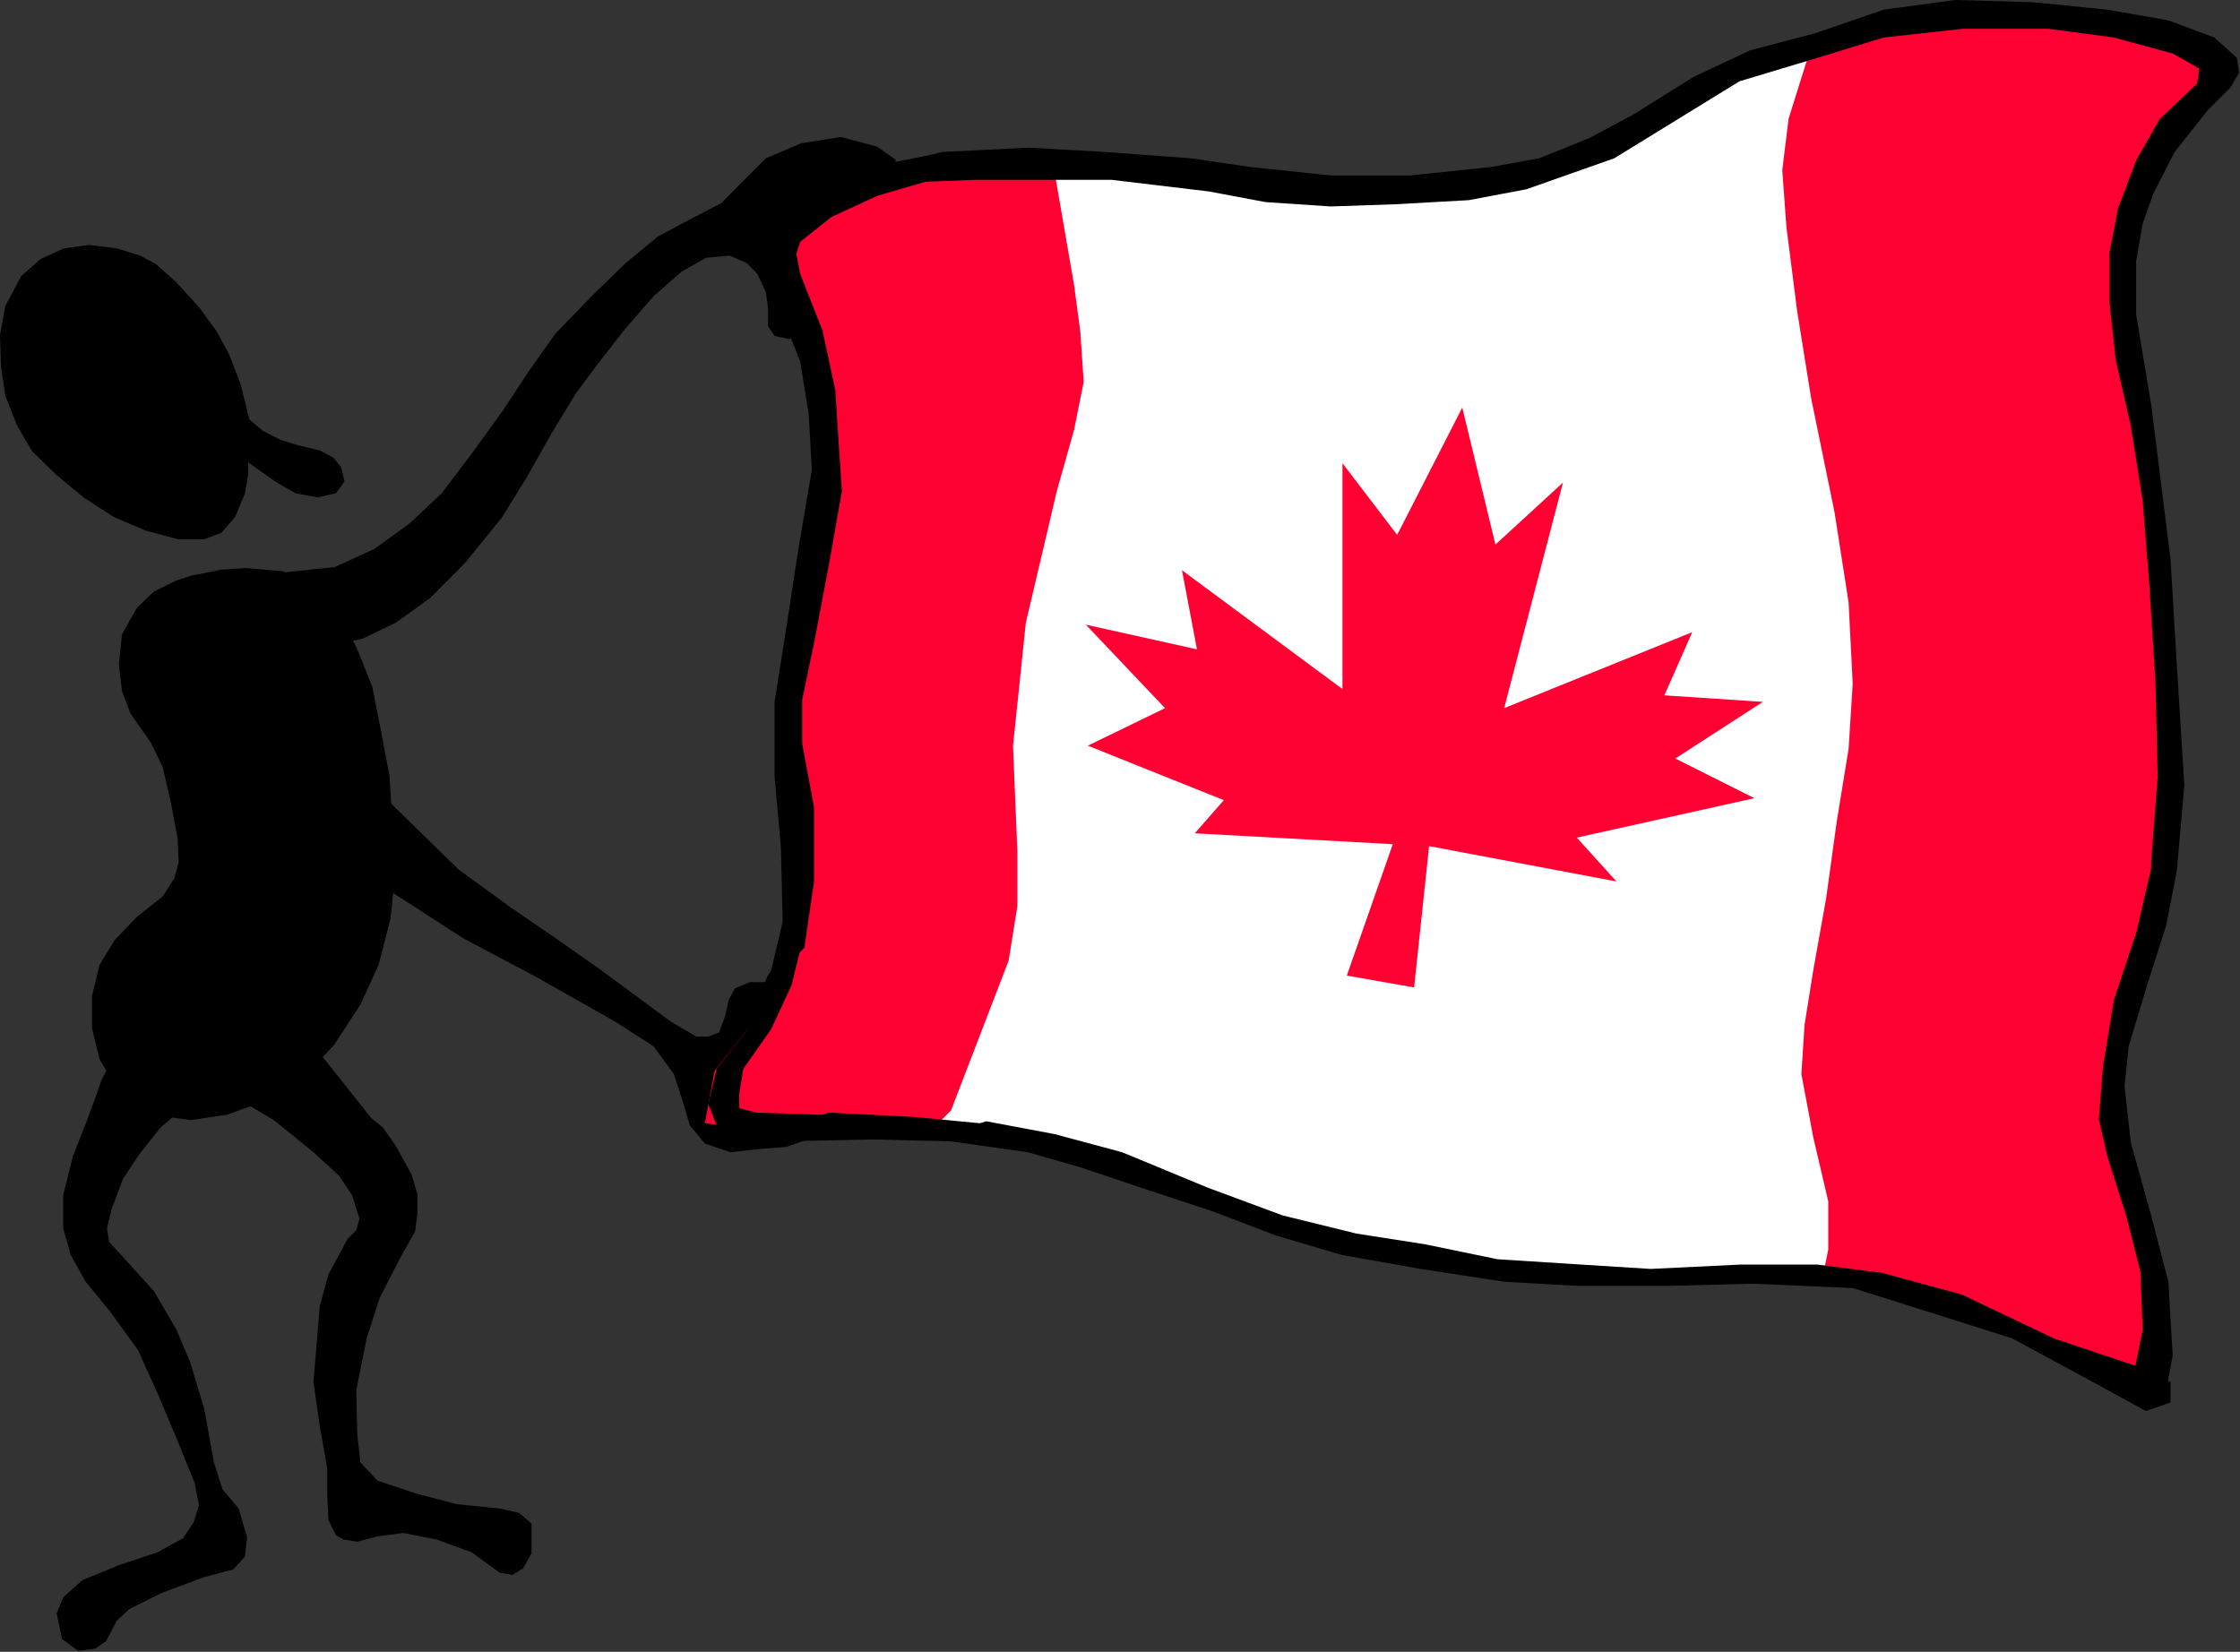 <?xml version="1.0" encoding="UTF-8" standalone="no"?>
<svg
   xmlns:ooo="http://xml.openoffice.org/svg/export"
   xmlns:dc="http://purl.org/dc/elements/1.1/"
   xmlns:cc="http://creativecommons.org/ns#"
   xmlns:rdf="http://www.w3.org/1999/02/22-rdf-syntax-ns#"
   xmlns:svg="http://www.w3.org/2000/svg"
   xmlns="http://www.w3.org/2000/svg"
   xmlns:sodipodi="http://sodipodi.sourceforge.net/DTD/sodipodi-0.dtd"
   xmlns:inkscape="http://www.inkscape.org/namespaces/inkscape"
   version="1.2"
   width="92.54mm"
   height="68.25mm"
   viewBox="0 0 9254 6825"
   preserveAspectRatio="xMidYMid"
   xml:space="preserve"
   id="svg90"
   sodipodi:docname="flgcanda.svg"
   style="fill-rule:evenodd;stroke-width:28.222;stroke-linejoin:round"
   inkscape:version="0.92.5 (2060ec1f9f, 2020-04-08)"><rect x="0" y="0" width="9254" height="6825" fill="#333333" stroke="none"/><sodipodi:namedview
   pagecolor="#ffffff"
   bordercolor="#666666"
   borderopacity="1"
   objecttolerance="10"
   gridtolerance="10"
   guidetolerance="10"
   inkscape:pageopacity="0"
   inkscape:pageshadow="2"
   inkscape:window-width="664"
   inkscape:window-height="487"
   id="namedview92"
   showgrid="false"
   inkscape:zoom="0.2102413"
   inkscape:cx="174.87874"
   inkscape:cy="128.95748"
   inkscape:window-x="0"
   inkscape:window-y="0"
   inkscape:window-maximized="0"
   inkscape:current-layer="svg90" />
 <defs
   class="ClipPathGroup"
   id="defs8">
  <clipPath
   id="presentation_clip_path"
   clipPathUnits="userSpaceOnUse">
   <rect
   x="0"
   y="0"
   width="21000"
   height="29700"
   id="rect2" />
  </clipPath>
  <clipPath
   id="presentation_clip_path_shrink"
   clipPathUnits="userSpaceOnUse">
   <rect
   x="21"
   y="29"
   width="20958"
   height="29641"
   id="rect5" />
  </clipPath>
 </defs>
 <defs
   class="TextShapeIndex"
   id="defs12">
  <g
   ooo:slide="id1"
   ooo:id-list="id3"
   id="g10" />
 </defs>
 <defs
   class="EmbeddedBulletChars"
   id="defs44">
  <g
   id="bullet-char-template-57356"
   transform="matrix(4.8828125e-4,0,0,-4.8828125e-4,0,0)">
   <path
   d="M 580,1141 1163,571 580,0 -4,571 Z"
   id="path14"
   inkscape:connector-curvature="0" />
  </g>
  <g
   id="bullet-char-template-57354"
   transform="matrix(4.8828125e-4,0,0,-4.8828125e-4,0,0)">
   <path
   d="M 8,1128 H 1137 V 0 H 8 Z"
   id="path17"
   inkscape:connector-curvature="0" />
  </g>
  <g
   id="bullet-char-template-10146"
   transform="matrix(4.8828125e-4,0,0,-4.8828125e-4,0,0)">
   <path
   d="M 174,0 602,739 174,1481 1456,739 Z M 1358,739 309,1346 659,739 Z"
   id="path20"
   inkscape:connector-curvature="0" />
  </g>
  <g
   id="bullet-char-template-10132"
   transform="matrix(4.8828125e-4,0,0,-4.8828125e-4,0,0)">
   <path
   d="M 2015,739 1276,0 H 717 l 543,543 H 174 v 393 h 1086 l -543,545 h 557 z"
   id="path23"
   inkscape:connector-curvature="0" />
  </g>
  <g
   id="bullet-char-template-10007"
   transform="matrix(4.8828125e-4,0,0,-4.8828125e-4,0,0)">
   <path
   d="m 0,-2 c -7,16 -16,29 -25,39 l 381,530 c -94,256 -141,385 -141,387 0,25 13,38 40,38 9,0 21,-2 34,-5 21,4 42,12 65,25 l 27,-13 111,-251 280,301 64,-25 24,25 c 21,-10 41,-24 62,-43 C 886,937 835,863 770,784 769,783 710,716 594,584 L 774,223 c 0,-27 -21,-55 -63,-84 l 16,-20 C 717,90 699,76 672,76 641,76 570,178 457,381 L 164,-76 c -22,-34 -53,-51 -92,-51 -42,0 -63,17 -64,51 -7,9 -10,24 -10,44 0,9 1,19 2,30 z"
   id="path26"
   inkscape:connector-curvature="0" />
  </g>
  <g
   id="bullet-char-template-10004"
   transform="matrix(4.8828125e-4,0,0,-4.8828125e-4,0,0)">
   <path
   d="M 285,-33 C 182,-33 111,30 74,156 52,228 41,333 41,471 c 0,78 14,145 41,201 34,71 87,106 158,106 53,0 88,-31 106,-94 l 23,-176 c 8,-64 28,-97 59,-98 l 735,706 c 11,11 33,17 66,17 42,0 63,-15 63,-46 V 965 c 0,-36 -10,-64 -30,-84 L 442,47 C 390,-6 338,-33 285,-33 Z"
   id="path29"
   inkscape:connector-curvature="0" />
  </g>
  <g
   id="bullet-char-template-9679"
   transform="matrix(4.8828125e-4,0,0,-4.8828125e-4,0,0)">
   <path
   d="M 813,0 C 632,0 489,54 383,161 276,268 223,411 223,592 c 0,181 53,324 160,431 106,107 249,161 430,161 179,0 323,-54 432,-161 108,-107 162,-251 162,-431 0,-180 -54,-324 -162,-431 C 1136,54 992,0 813,0 Z"
   id="path32"
   inkscape:connector-curvature="0" />
  </g>
  <g
   id="bullet-char-template-8226"
   transform="matrix(4.8828125e-4,0,0,-4.8828125e-4,0,0)">
   <path
   d="m 346,457 c -73,0 -137,26 -191,78 -54,51 -81,114 -81,188 0,73 27,136 81,188 54,52 118,78 191,78 73,0 134,-26 185,-79 51,-51 77,-114 77,-187 0,-75 -25,-137 -76,-188 -50,-52 -112,-78 -186,-78 z"
   id="path35"
   inkscape:connector-curvature="0" />
  </g>
  <g
   id="bullet-char-template-8211"
   transform="matrix(4.8828125e-4,0,0,-4.8828125e-4,0,0)">
   <path
   d="M -4,459 H 1135 V 606 H -4 Z"
   id="path38"
   inkscape:connector-curvature="0" />
  </g>
  <g
   id="bullet-char-template-61548"
   transform="matrix(4.8828125e-4,0,0,-4.8828125e-4,0,0)">
   <path
   d="m 173,740 c 0,163 58,303 173,419 116,115 255,173 419,173 163,0 302,-58 418,-173 116,-116 174,-256 174,-419 0,-163 -58,-303 -174,-418 C 1067,206 928,148 765,148 601,148 462,206 346,322 231,437 173,577 173,740 Z"
   id="path41"
   inkscape:connector-curvature="0" />
  </g>
 </defs>
 <g
   id="g49"
   transform="translate(-5873,-11437)">
  <g
   id="id2"
   class="Master_Slide">
   <g
   id="bg-id2"
   class="Background" />
   <g
   id="bo-id2"
   class="BackgroundObjects" />
  </g>
 </g>
 <g
   class="SlideGroup"
   id="g88"
   transform="translate(-5873,-11437)">
  <g
   id="g86">
   <g
   id="container-id1">
    <g
   id="id1"
   class="Slide"
   clip-path="url(#presentation_clip_path)">
     <g
   class="Page"
   id="g82">
      <g
   class="Graphic"
   id="g80">
       <g
   id="id3">
        <rect
   class="BoundingBox"
   x="5873"
   y="11437"
   width="9254"
   height="6825"
   id="rect51"
   style="fill:none;stroke:none" />
        <path
   d="m 6704,13797 185,-13 151,13 110,49 71,58 75,106 57,119 58,146 35,177 36,190 13,208 9,216 -18,168 -49,190 -75,164 -110,168 -115,123 -155,102 -172,62 -150,22 -129,-18 -114,-53 -71,-75 -62,-106 -31,-128 v -133 l 31,-128 62,-102 93,-97 106,-84 48,-75 18,-66 -4,-97 -27,-146 -35,-151 -49,-101 -84,-120 -35,-92 -13,-111 13,-124 62,-110 70,-67 89,-44 66,-22 137,-26 z"
   id="path53"
   inkscape:connector-curvature="0"
   style="fill:#000000;stroke:none" />
        <path
   d="m 6903,13170 -36,-146 -48,-124 -53,-97 -71,-97 -93,-102 -84,-75 -66,-36 -97,-30 -115,-14 -102,14 -97,44 -80,70 -66,124 -22,120 4,128 18,124 49,123 62,106 101,98 111,92 123,80 133,57 133,36 h 110 l 71,-27 57,-66 40,-97 13,-75 v -53 l 111,79 84,49 93,17 75,-17 35,-49 -13,-57 -31,-40 -58,-31 -92,-22 -71,-22 -71,-36 z"
   id="path55"
   inkscape:connector-curvature="0"
   style="fill:#000000;stroke:none" />
        <path
   d="m 7009,13806 h -111 l -17,5 -93,35 -22,75 17,89 93,66 168,35 177,-4 150,-31 137,-66 142,-102 145,-146 151,-186 101,-163 102,-181 102,-168 92,-124 111,-142 119,-137 115,-101 102,-58 97,-9 71,31 44,45 35,75 9,66 v 75 l 27,40 61,13 49,-31 27,-53 8,-62 -22,-70 -35,-98 -13,-61 13,-67 26,-66 80,-71 75,-35 97,-27 106,-31 -17,9 48,-35 -4,-44 -75,-53 -150,-40 -164,26 -146,62 -115,115 -70,71 -120,62 -141,75 -133,110 -137,133 -154,159 -106,150 -111,168 -128,177 -124,164 -132,124 -146,106 -164,75 -163,17 z"
   id="path57"
   inkscape:connector-curvature="0"
   style="fill:#000000;stroke:none" />
        <path
   d="m 6832,14169 -71,-133 -106,-66 -115,4 -79,67 -22,128 31,110 79,115 124,137 155,128 181,146 216,159 212,124 350,226 300,159 327,185 159,102 84,115 36,111 30,101 62,75 106,36 124,-14 106,-8 89,-31 22,-75 -53,-54 h -115 l 57,-30 13,-45 -30,-44 -84,-13 -102,4 -44,-48 57,-58 66,-88 53,-49 31,-66 -8,-49 -40,-35 h -62 l -62,26 -26,49 -14,66 -26,67 -44,17 h -49 l -106,-62 -119,-88 -168,-124 -195,-137 -181,-124 -212,-154 -168,-164 -181,-177 -230,-181 -172,-124 -115,-115 z"
   id="path59"
   inkscape:connector-curvature="0"
   style="fill:#000000;stroke:none" />
        <path
   d="m 6293,15897 97,-181 84,-111 84,-39 h 80 l 88,39 44,49 31,93 -13,93 -62,92 -97,84 -93,80 -88,111 -67,101 -48,128 -18,76 9,57 53,57 132,146 93,159 58,138 57,190 40,221 35,110 67,80 35,119 -9,80 -49,53 -119,31 -177,66 -132,66 -53,49 -44,84 -45,31 -70,9 -67,-49 -22,-106 27,-66 79,-71 151,-62 159,-53 106,-58 44,-66 22,-71 -18,-92 -70,-173 -80,-190 -84,-186 -115,-159 -101,-123 -62,-111 -31,-110 v -137 l 40,-160 57,-145 44,-120 z"
   id="path61"
   inkscape:connector-curvature="0"
   style="fill:#000000;stroke:none" />
        <path
   d="m 7406,16056 -238,-300 -164,-151 -88,-8 -93,39 -57,98 -14,92 45,102 66,53 141,84 164,133 106,97 53,80 31,97 -13,48 -36,36 -79,146 -36,132 -13,159 -13,155 26,181 31,177 v 111 l 5,101 31,62 31,18 57,9 84,-22 106,-14 137,27 146,53 115,84 53,9 44,-27 35,-62 v -123 l -53,-45 -79,-17 -177,-18 -168,-44 -159,-53 -71,-75 -13,-115 -4,-186 44,-217 53,-163 84,-164 62,-110 9,-71 v -84 l -23,-79 -66,-120 -53,-75 z"
   id="path63"
   inkscape:connector-curvature="0"
   style="fill:#000000;stroke:none" />
        <path
   d="m 9205,13820 -79,517 26,345 27,353 -36,292 -110,292 -27,8 -62,142 -92,190 39,102 133,35 619,9 397,18 -26,8 371,76 424,154 456,164 587,115 451,57 517,27 491,-36 380,71 362,128 716,296 18,-305 -36,-353 -137,-394 -26,-216 53,-279 102,-336 97,-309 v -447 l -36,-534 -35,-425 -57,-464 -80,-460 9,-225 93,-274 123,-208 199,-208 -26,-66 -199,-106 -407,-75 h -455 l -371,49 -424,123 -310,146 -322,199 -301,128 -406,71 -500,9 -424,-44 -561,-45 -40,9 -433,-17 -327,35 -296,128 -128,115 -36,181 142,319 48,291 v 336 z"
   id="path65"
   inkscape:connector-curvature="0"
   style="fill:#ffffff;stroke:none" />
        <path
   d="m 9077,12449 199,-181 274,-124 398,-40 h 274 l 88,509 26,194 14,208 -40,199 -71,252 -128,544 -53,508 18,438 v 225 l -36,225 -92,239 -146,380 -53,53 -597,18 -57,22 -310,-40 40,-216 217,-274 110,-305 v -363 l -57,-420 57,-327 53,-415 53,-363 -17,-292 -54,-327 z"
   id="path67"
   inkscape:connector-curvature="0"
   style="fill:#ff0033;stroke:none" />
        <path
   d="m 15047,11720 -243,-133 -335,-93 -535,9 -345,53 -234,75 -93,297 -26,212 17,234 44,345 58,362 97,473 58,372 17,336 -17,269 -49,301 -44,318 -53,296 -36,226 -13,203 49,261 62,265 v 199 l -18,88 336,76 327,106 353,154 323,164 v -27 l 18,-265 -18,-287 -80,-265 -84,-288 v -181 l 58,-230 97,-371 84,-279 v -353 l -18,-491 -26,-561 -66,-473 -62,-354 -27,-234 71,-257 71,-141 181,-292 z"
   id="path69"
   inkscape:connector-curvature="0"
   style="fill:#ff0033;stroke:none" />
        <path
   d="m 11777,14933 -62,584 -278,-49 190,-543 -818,-45 120,-137 -562,-225 319,-155 -327,-345 459,102 -62,-327 663,491 v -933 l 226,296 269,-526 137,566 279,-256 -243,932 777,-314 -115,261 407,27 -362,234 327,164 -734,163 164,181 z"
   id="path71"
   inkscape:connector-curvature="0"
   style="fill:#ff0033;stroke:none" />
        <path
   d="m 9126,15163 -67,283 -17,27 -80,216 -128,164 -35,146 35,88 44,49 84,17 h 155 -31 l 393,-8 323,8 318,45 216,62 274,92 270,89 265,101 270,80 327,58 345,53 304,17 h 376 l 349,-9 411,18 296,93 363,115 318,172 234,128 102,-35 v -84 l -128,-62 -354,-119 -380,-181 -327,-89 -270,-35 h -318 l -371,18 -287,-18 -345,-22 -301,-62 -282,-44 -305,-75 -310,-115 -353,-146 -279,-75 -282,-53 -27,8 -274,-26 -349,-18 -31,9 -270,-9 -101,-26 31,8 v -61 l 17,-102 115,-164 84,-181 36,-146 h -27 z"
   id="path73"
   inkscape:connector-curvature="0"
   style="fill:#000000;stroke:none" />
        <path
   d="m 14813,17228 36,-190 -18,-305 -71,-274 -84,-301 -26,-234 17,-164 76,-252 79,-247 44,-226 31,-353 -31,-496 -26,-437 -80,-641 -62,-371 v -221 l 27,-155 44,-124 88,-172 137,-173 93,-93 36,-61 -9,-62 -93,-84 -190,-71 -252,-44 -309,-31 -319,-9 -296,40 -282,97 -270,71 -234,110 -248,155 -181,97 -208,84 -199,36 -335,35 h -327 l -332,-35 -247,-36 -354,-26 -314,-18 -362,18 -31,9 -261,53 -291,119 -98,155 9,106 44,66 45,-137 128,-102 190,-88 199,-58 207,-8 h 292 270 l 402,48 234,44 270,18 265,-9 305,-17 238,-45 363,-128 252,-155 265,-163 322,-97 274,-84 327,-36 h 354 l 270,36 243,66 110,62 -9,62 -154,146 -98,172 -75,199 -35,181 v 208 l 26,239 62,269 49,310 26,327 27,424 9,389 -27,354 v 26 l -62,266 -92,278 -45,274 -17,217 35,154 80,252 57,226 9,238 -40,199 49,98 z"
   id="path75"
   inkscape:connector-curvature="0"
   style="fill:#000000;stroke:none" />
        <path
   d="m 9196,12259 -123,155 -40,146 57,146 89,225 35,217 13,230 -57,335 -44,288 -53,336 v 309 l 26,292 9,371 18,115 70,-71 40,-274 v -305 l -49,-265 v -181 l 49,-234 62,-327 53,-301 -18,-270 -9,-146 -53,-247 -92,-234 -36,-182 z"
   id="path77"
   inkscape:connector-curvature="0"
   style="fill:#000000;stroke:none" />
       </g>
      </g>
     </g>
    </g>
   </g>
  </g>
 </g>
</svg>